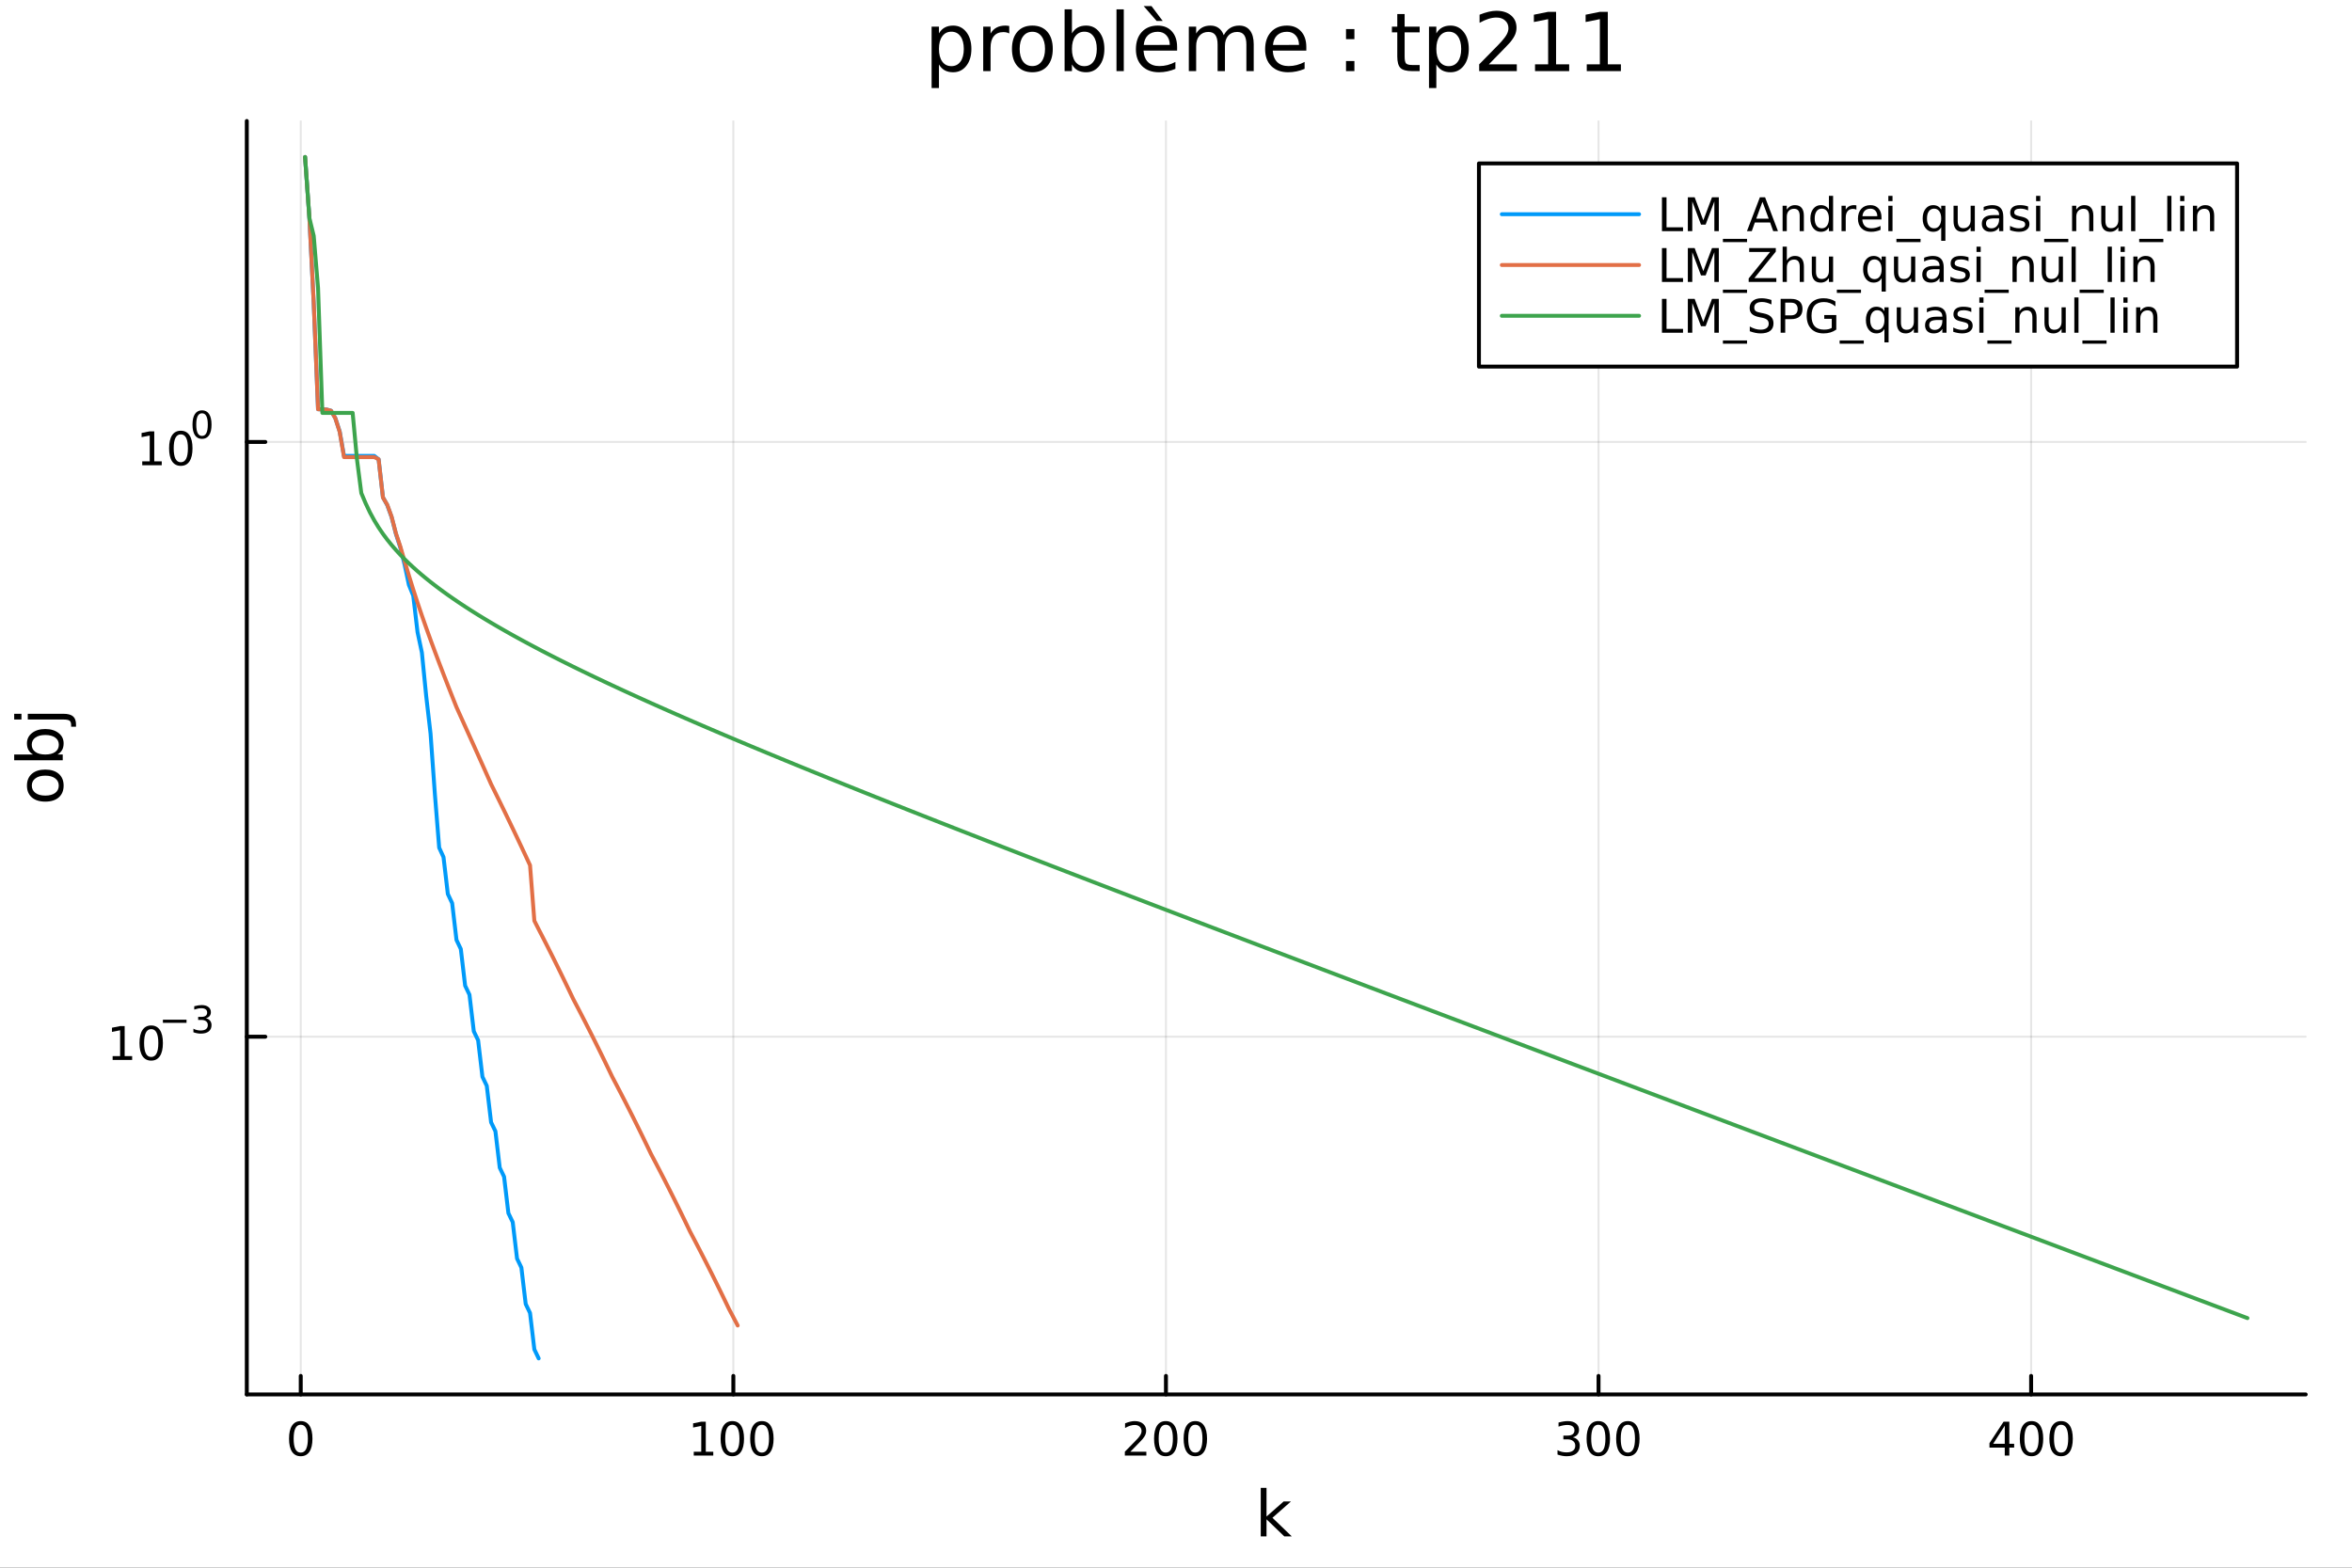 <?xml version="1.0" encoding="utf-8"?>
<svg xmlns="http://www.w3.org/2000/svg" xmlns:xlink="http://www.w3.org/1999/xlink" width="600" height="400" viewBox="0 0 2400 1600">
<rect x="0" y="0" width="2400" height="1600" fill="#333333" stroke="none"/>
<defs>
  <clipPath id="clip900">
    <rect x="0" y="0" width="2400" height="1600"/>
  </clipPath>
</defs>
<path clip-path="url(#clip900)" d="M0 1600 L2400 1600 L2400 0 L0 0  Z" fill="#ffffff" fill-rule="evenodd" fill-opacity="1"/>
<defs>
  <clipPath id="clip901">
    <rect x="480" y="0" width="1681" height="1600"/>
  </clipPath>
</defs>
<path clip-path="url(#clip900)" d="M251.842 1423.18 L2352.76 1423.18 L2352.76 123.472 L251.842 123.472  Z" fill="#ffffff" fill-rule="evenodd" fill-opacity="1"/>
<defs>
  <clipPath id="clip902">
    <rect x="251" y="123" width="2102" height="1301"/>
  </clipPath>
</defs>
<polyline clip-path="url(#clip902)" style="stroke:#000000; stroke-linecap:round; stroke-linejoin:round; stroke-width:2; stroke-opacity:0.1; fill:none" points="306.888,1423.18 306.888,123.472 "/>
<polyline clip-path="url(#clip902)" style="stroke:#000000; stroke-linecap:round; stroke-linejoin:round; stroke-width:2; stroke-opacity:0.1; fill:none" points="748.312,1423.18 748.312,123.472 "/>
<polyline clip-path="url(#clip902)" style="stroke:#000000; stroke-linecap:round; stroke-linejoin:round; stroke-width:2; stroke-opacity:0.1; fill:none" points="1189.74,1423.18 1189.74,123.472 "/>
<polyline clip-path="url(#clip902)" style="stroke:#000000; stroke-linecap:round; stroke-linejoin:round; stroke-width:2; stroke-opacity:0.1; fill:none" points="1631.16,1423.18 1631.16,123.472 "/>
<polyline clip-path="url(#clip902)" style="stroke:#000000; stroke-linecap:round; stroke-linejoin:round; stroke-width:2; stroke-opacity:0.1; fill:none" points="2072.58,1423.18 2072.58,123.472 "/>
<polyline clip-path="url(#clip900)" style="stroke:#000000; stroke-linecap:round; stroke-linejoin:round; stroke-width:4; stroke-opacity:1; fill:none" points="251.842,1423.18 2352.76,1423.18 "/>
<polyline clip-path="url(#clip900)" style="stroke:#000000; stroke-linecap:round; stroke-linejoin:round; stroke-width:4; stroke-opacity:1; fill:none" points="306.888,1423.18 306.888,1404.28 "/>
<polyline clip-path="url(#clip900)" style="stroke:#000000; stroke-linecap:round; stroke-linejoin:round; stroke-width:4; stroke-opacity:1; fill:none" points="748.312,1423.18 748.312,1404.28 "/>
<polyline clip-path="url(#clip900)" style="stroke:#000000; stroke-linecap:round; stroke-linejoin:round; stroke-width:4; stroke-opacity:1; fill:none" points="1189.74,1423.18 1189.74,1404.28 "/>
<polyline clip-path="url(#clip900)" style="stroke:#000000; stroke-linecap:round; stroke-linejoin:round; stroke-width:4; stroke-opacity:1; fill:none" points="1631.16,1423.18 1631.16,1404.28 "/>
<polyline clip-path="url(#clip900)" style="stroke:#000000; stroke-linecap:round; stroke-linejoin:round; stroke-width:4; stroke-opacity:1; fill:none" points="2072.58,1423.18 2072.58,1404.28 "/>
<path clip-path="url(#clip900)" d="M306.888 1454.1 Q303.277 1454.1 301.448 1457.66 Q299.643 1461.2 299.643 1468.33 Q299.643 1475.44 301.448 1479.01 Q303.277 1482.55 306.888 1482.55 Q310.522 1482.55 312.328 1479.01 Q314.156 1475.44 314.156 1468.33 Q314.156 1461.2 312.328 1457.66 Q310.522 1454.1 306.888 1454.1 M306.888 1450.39 Q312.698 1450.39 315.754 1455 Q318.832 1459.58 318.832 1468.33 Q318.832 1477.06 315.754 1481.67 Q312.698 1486.25 306.888 1486.25 Q301.078 1486.25 297.999 1481.67 Q294.944 1477.06 294.944 1468.33 Q294.944 1459.58 297.999 1455 Q301.078 1450.39 306.888 1450.39 Z" fill="#000000" fill-rule="nonzero" fill-opacity="1" /><path clip-path="url(#clip900)" d="M707.919 1481.64 L715.558 1481.64 L715.558 1455.28 L707.247 1456.95 L707.247 1452.69 L715.511 1451.02 L720.187 1451.02 L720.187 1481.64 L727.826 1481.64 L727.826 1485.58 L707.919 1485.58 L707.919 1481.64 Z" fill="#000000" fill-rule="nonzero" fill-opacity="1" /><path clip-path="url(#clip900)" d="M747.27 1454.1 Q743.659 1454.1 741.831 1457.66 Q740.025 1461.2 740.025 1468.33 Q740.025 1475.44 741.831 1479.01 Q743.659 1482.55 747.27 1482.55 Q750.905 1482.55 752.71 1479.01 Q754.539 1475.44 754.539 1468.33 Q754.539 1461.2 752.71 1457.66 Q750.905 1454.1 747.27 1454.1 M747.27 1450.39 Q753.08 1450.39 756.136 1455 Q759.215 1459.58 759.215 1468.33 Q759.215 1477.06 756.136 1481.67 Q753.08 1486.25 747.27 1486.25 Q741.46 1486.25 738.381 1481.67 Q735.326 1477.06 735.326 1468.33 Q735.326 1459.58 738.381 1455 Q741.46 1450.39 747.27 1450.39 Z" fill="#000000" fill-rule="nonzero" fill-opacity="1" /><path clip-path="url(#clip900)" d="M777.432 1454.1 Q773.821 1454.1 771.992 1457.66 Q770.187 1461.2 770.187 1468.33 Q770.187 1475.44 771.992 1479.01 Q773.821 1482.55 777.432 1482.55 Q781.066 1482.55 782.872 1479.01 Q784.701 1475.44 784.701 1468.33 Q784.701 1461.2 782.872 1457.66 Q781.066 1454.1 777.432 1454.1 M777.432 1450.39 Q783.242 1450.39 786.298 1455 Q789.377 1459.58 789.377 1468.33 Q789.377 1477.06 786.298 1481.67 Q783.242 1486.25 777.432 1486.25 Q771.622 1486.25 768.543 1481.67 Q765.488 1477.06 765.488 1468.33 Q765.488 1459.58 768.543 1455 Q771.622 1450.39 777.432 1450.39 Z" fill="#000000" fill-rule="nonzero" fill-opacity="1" /><path clip-path="url(#clip900)" d="M1153.43 1481.64 L1169.75 1481.64 L1169.75 1485.58 L1147.8 1485.58 L1147.8 1481.64 Q1150.47 1478.89 1155.05 1474.26 Q1159.66 1469.61 1160.84 1468.27 Q1163.08 1465.74 1163.96 1464.01 Q1164.86 1462.25 1164.86 1460.56 Q1164.86 1457.8 1162.92 1456.07 Q1161 1454.33 1157.9 1454.33 Q1155.7 1454.33 1153.24 1455.09 Q1150.81 1455.86 1148.03 1457.41 L1148.03 1452.69 Q1150.86 1451.55 1153.31 1450.97 Q1155.77 1450.39 1157.8 1450.39 Q1163.17 1450.39 1166.37 1453.08 Q1169.56 1455.77 1169.56 1460.26 Q1169.56 1462.39 1168.75 1464.31 Q1167.97 1466.2 1165.86 1468.8 Q1165.28 1469.47 1162.18 1472.69 Q1159.08 1475.88 1153.43 1481.64 Z" fill="#000000" fill-rule="nonzero" fill-opacity="1" /><path clip-path="url(#clip900)" d="M1189.56 1454.1 Q1185.95 1454.1 1184.12 1457.66 Q1182.32 1461.2 1182.32 1468.33 Q1182.32 1475.44 1184.12 1479.01 Q1185.95 1482.55 1189.56 1482.55 Q1193.2 1482.55 1195 1479.01 Q1196.83 1475.44 1196.83 1468.33 Q1196.83 1461.2 1195 1457.66 Q1193.2 1454.1 1189.56 1454.1 M1189.56 1450.39 Q1195.37 1450.39 1198.43 1455 Q1201.51 1459.58 1201.51 1468.33 Q1201.51 1477.06 1198.43 1481.67 Q1195.37 1486.25 1189.56 1486.25 Q1183.75 1486.25 1180.67 1481.67 Q1177.62 1477.06 1177.62 1468.33 Q1177.62 1459.58 1180.67 1455 Q1183.75 1450.39 1189.56 1450.39 Z" fill="#000000" fill-rule="nonzero" fill-opacity="1" /><path clip-path="url(#clip900)" d="M1219.72 1454.1 Q1216.11 1454.1 1214.28 1457.66 Q1212.48 1461.2 1212.48 1468.33 Q1212.48 1475.44 1214.28 1479.01 Q1216.11 1482.55 1219.72 1482.55 Q1223.36 1482.55 1225.16 1479.01 Q1226.99 1475.44 1226.99 1468.33 Q1226.99 1461.2 1225.16 1457.66 Q1223.36 1454.1 1219.72 1454.1 M1219.72 1450.39 Q1225.53 1450.39 1228.59 1455 Q1231.67 1459.58 1231.67 1468.33 Q1231.67 1477.06 1228.59 1481.67 Q1225.53 1486.25 1219.72 1486.25 Q1213.91 1486.25 1210.84 1481.67 Q1207.78 1477.06 1207.78 1468.33 Q1207.78 1459.58 1210.84 1455 Q1213.91 1450.39 1219.72 1450.39 Z" fill="#000000" fill-rule="nonzero" fill-opacity="1" /><path clip-path="url(#clip900)" d="M1604.92 1466.95 Q1608.28 1467.66 1610.15 1469.93 Q1612.05 1472.2 1612.05 1475.53 Q1612.05 1480.65 1608.53 1483.45 Q1605.01 1486.25 1598.53 1486.25 Q1596.36 1486.25 1594.04 1485.81 Q1591.75 1485.39 1589.3 1484.54 L1589.3 1480.02 Q1591.24 1481.16 1593.56 1481.74 Q1595.87 1482.32 1598.39 1482.32 Q1602.79 1482.32 1605.08 1480.58 Q1607.4 1478.84 1607.4 1475.53 Q1607.4 1472.48 1605.25 1470.77 Q1603.12 1469.03 1599.3 1469.03 L1595.27 1469.03 L1595.27 1465.19 L1599.48 1465.19 Q1602.93 1465.19 1604.76 1463.82 Q1606.59 1462.43 1606.59 1459.84 Q1606.59 1457.18 1604.69 1455.77 Q1602.82 1454.33 1599.3 1454.33 Q1597.38 1454.33 1595.18 1454.75 Q1592.98 1455.16 1590.34 1456.04 L1590.34 1451.88 Q1593 1451.14 1595.32 1450.77 Q1597.65 1450.39 1599.71 1450.39 Q1605.04 1450.39 1608.14 1452.83 Q1611.24 1455.23 1611.24 1459.35 Q1611.24 1462.22 1609.6 1464.21 Q1607.95 1466.18 1604.92 1466.95 Z" fill="#000000" fill-rule="nonzero" fill-opacity="1" /><path clip-path="url(#clip900)" d="M1630.92 1454.1 Q1627.31 1454.1 1625.48 1457.66 Q1623.67 1461.2 1623.67 1468.33 Q1623.67 1475.44 1625.48 1479.01 Q1627.31 1482.55 1630.92 1482.55 Q1634.55 1482.55 1636.36 1479.01 Q1638.19 1475.44 1638.19 1468.33 Q1638.19 1461.2 1636.36 1457.66 Q1634.55 1454.1 1630.92 1454.1 M1630.92 1450.39 Q1636.73 1450.39 1639.78 1455 Q1642.86 1459.58 1642.86 1468.33 Q1642.86 1477.06 1639.78 1481.67 Q1636.73 1486.25 1630.92 1486.25 Q1625.11 1486.25 1622.03 1481.67 Q1618.97 1477.06 1618.97 1468.33 Q1618.97 1459.58 1622.03 1455 Q1625.11 1450.39 1630.92 1450.39 Z" fill="#000000" fill-rule="nonzero" fill-opacity="1" /><path clip-path="url(#clip900)" d="M1661.08 1454.1 Q1657.47 1454.1 1655.64 1457.66 Q1653.83 1461.2 1653.83 1468.33 Q1653.83 1475.44 1655.64 1479.01 Q1657.47 1482.55 1661.08 1482.55 Q1664.71 1482.55 1666.52 1479.01 Q1668.35 1475.44 1668.35 1468.33 Q1668.35 1461.2 1666.52 1457.66 Q1664.71 1454.1 1661.08 1454.1 M1661.08 1450.39 Q1666.89 1450.39 1669.94 1455 Q1673.02 1459.58 1673.02 1468.33 Q1673.02 1477.06 1669.94 1481.67 Q1666.89 1486.25 1661.08 1486.25 Q1655.27 1486.25 1652.19 1481.67 Q1649.13 1477.06 1649.13 1468.33 Q1649.13 1459.58 1652.19 1455 Q1655.27 1450.39 1661.08 1450.39 Z" fill="#000000" fill-rule="nonzero" fill-opacity="1" /><path clip-path="url(#clip900)" d="M2045.67 1455.09 L2033.87 1473.54 L2045.67 1473.54 L2045.67 1455.09 M2044.45 1451.02 L2050.33 1451.02 L2050.33 1473.54 L2055.26 1473.54 L2055.26 1477.43 L2050.33 1477.43 L2050.33 1485.58 L2045.67 1485.58 L2045.67 1477.43 L2030.07 1477.43 L2030.07 1472.92 L2044.45 1451.02 Z" fill="#000000" fill-rule="nonzero" fill-opacity="1" /><path clip-path="url(#clip900)" d="M2072.99 1454.1 Q2069.38 1454.1 2067.55 1457.66 Q2065.74 1461.2 2065.74 1468.33 Q2065.74 1475.44 2067.55 1479.01 Q2069.38 1482.55 2072.99 1482.55 Q2076.62 1482.55 2078.43 1479.01 Q2080.26 1475.44 2080.26 1468.33 Q2080.26 1461.2 2078.43 1457.66 Q2076.62 1454.1 2072.99 1454.1 M2072.99 1450.39 Q2078.8 1450.39 2081.85 1455 Q2084.93 1459.58 2084.93 1468.33 Q2084.93 1477.06 2081.85 1481.67 Q2078.8 1486.25 2072.99 1486.25 Q2067.18 1486.25 2064.1 1481.67 Q2061.04 1477.06 2061.04 1468.33 Q2061.04 1459.58 2064.1 1455 Q2067.18 1450.39 2072.99 1450.39 Z" fill="#000000" fill-rule="nonzero" fill-opacity="1" /><path clip-path="url(#clip900)" d="M2103.15 1454.1 Q2099.54 1454.1 2097.71 1457.66 Q2095.91 1461.2 2095.91 1468.33 Q2095.91 1475.44 2097.71 1479.01 Q2099.54 1482.55 2103.15 1482.55 Q2106.79 1482.55 2108.59 1479.01 Q2110.42 1475.44 2110.42 1468.33 Q2110.42 1461.2 2108.59 1457.66 Q2106.79 1454.1 2103.15 1454.1 M2103.15 1450.39 Q2108.96 1450.39 2112.02 1455 Q2115.1 1459.58 2115.1 1468.33 Q2115.1 1477.06 2112.02 1481.67 Q2108.96 1486.25 2103.15 1486.25 Q2097.34 1486.25 2094.26 1481.67 Q2091.21 1477.06 2091.21 1468.33 Q2091.21 1459.58 2094.26 1455 Q2097.34 1450.39 2103.15 1450.39 Z" fill="#000000" fill-rule="nonzero" fill-opacity="1" /><path clip-path="url(#clip900)" d="M1286.48 1518.52 L1292.37 1518.52 L1292.37 1547.77 L1309.84 1532.4 L1317.32 1532.4 L1298.42 1549.07 L1318.12 1568.04 L1310.48 1568.04 L1292.37 1550.63 L1292.37 1568.04 L1286.48 1568.04 L1286.48 1518.52 Z" fill="#000000" fill-rule="nonzero" fill-opacity="1" /><polyline clip-path="url(#clip902)" style="stroke:#000000; stroke-linecap:round; stroke-linejoin:round; stroke-width:2; stroke-opacity:0.1; fill:none" points="251.842,1058.07 2352.76,1058.07 "/>
<polyline clip-path="url(#clip902)" style="stroke:#000000; stroke-linecap:round; stroke-linejoin:round; stroke-width:2; stroke-opacity:0.1; fill:none" points="251.842,451.063 2352.76,451.063 "/>
<polyline clip-path="url(#clip900)" style="stroke:#000000; stroke-linecap:round; stroke-linejoin:round; stroke-width:4; stroke-opacity:1; fill:none" points="251.842,1423.18 251.842,123.472 "/>
<polyline clip-path="url(#clip900)" style="stroke:#000000; stroke-linecap:round; stroke-linejoin:round; stroke-width:4; stroke-opacity:1; fill:none" points="251.842,1058.07 270.74,1058.07 "/>
<polyline clip-path="url(#clip900)" style="stroke:#000000; stroke-linecap:round; stroke-linejoin:round; stroke-width:4; stroke-opacity:1; fill:none" points="251.842,451.063 270.74,451.063 "/>
<path clip-path="url(#clip900)" d="M114.931 1077.86 L122.57 1077.86 L122.57 1051.5 L114.26 1053.16 L114.26 1048.9 L122.524 1047.24 L127.2 1047.24 L127.2 1077.86 L134.839 1077.86 L134.839 1081.8 L114.931 1081.8 L114.931 1077.86 Z" fill="#000000" fill-rule="nonzero" fill-opacity="1" /><path clip-path="url(#clip900)" d="M154.283 1050.32 Q150.672 1050.32 148.843 1053.88 Q147.038 1057.42 147.038 1064.55 Q147.038 1071.66 148.843 1075.22 Q150.672 1078.76 154.283 1078.76 Q157.917 1078.76 159.723 1075.22 Q161.552 1071.66 161.552 1064.55 Q161.552 1057.42 159.723 1053.88 Q157.917 1050.32 154.283 1050.32 M154.283 1046.61 Q160.093 1046.61 163.149 1051.22 Q166.227 1055.8 166.227 1064.55 Q166.227 1073.28 163.149 1077.88 Q160.093 1082.47 154.283 1082.47 Q148.473 1082.47 145.394 1077.88 Q142.339 1073.28 142.339 1064.55 Q142.339 1055.8 145.394 1051.22 Q148.473 1046.61 154.283 1046.61 Z" fill="#000000" fill-rule="nonzero" fill-opacity="1" /><path clip-path="url(#clip900)" d="M166.227 1040.71 L190.339 1040.71 L190.339 1043.91 L166.227 1043.91 L166.227 1040.71 Z" fill="#000000" fill-rule="nonzero" fill-opacity="1" /><path clip-path="url(#clip900)" d="M210.05 1039.25 Q212.777 1039.83 214.3 1041.67 Q215.842 1043.52 215.842 1046.22 Q215.842 1050.38 212.984 1052.66 Q210.125 1054.93 204.859 1054.93 Q203.091 1054.93 201.21 1054.57 Q199.348 1054.24 197.354 1053.54 L197.354 1049.87 Q198.934 1050.79 200.815 1051.26 Q202.696 1051.73 204.746 1051.73 Q208.319 1051.73 210.181 1050.32 Q212.062 1048.91 212.062 1046.22 Q212.062 1043.74 210.313 1042.35 Q208.583 1040.94 205.479 1040.94 L202.207 1040.94 L202.207 1037.82 L205.63 1037.82 Q208.432 1037.82 209.918 1036.71 Q211.404 1035.58 211.404 1033.47 Q211.404 1031.31 209.861 1030.16 Q208.338 1029 205.479 1029 Q203.918 1029 202.132 1029.33 Q200.345 1029.67 198.201 1030.39 L198.201 1027 Q200.364 1026.4 202.244 1026.1 Q204.144 1025.8 205.818 1025.8 Q210.144 1025.8 212.664 1027.77 Q215.184 1029.73 215.184 1033.08 Q215.184 1035.41 213.849 1037.03 Q212.513 1038.63 210.05 1039.25 Z" fill="#000000" fill-rule="nonzero" fill-opacity="1" /><path clip-path="url(#clip900)" d="M145.137 470.856 L152.776 470.856 L152.776 444.49 L144.465 446.157 L144.465 441.897 L152.729 440.231 L157.405 440.231 L157.405 470.856 L165.044 470.856 L165.044 474.791 L145.137 474.791 L145.137 470.856 Z" fill="#000000" fill-rule="nonzero" fill-opacity="1" /><path clip-path="url(#clip900)" d="M184.488 443.309 Q180.877 443.309 179.049 446.874 Q177.243 450.416 177.243 457.545 Q177.243 464.652 179.049 468.217 Q180.877 471.758 184.488 471.758 Q188.123 471.758 189.928 468.217 Q191.757 464.652 191.757 457.545 Q191.757 450.416 189.928 446.874 Q188.123 443.309 184.488 443.309 M184.488 439.606 Q190.299 439.606 193.354 444.212 Q196.433 448.795 196.433 457.545 Q196.433 466.272 193.354 470.879 Q190.299 475.462 184.488 475.462 Q178.678 475.462 175.6 470.879 Q172.544 466.272 172.544 457.545 Q172.544 448.795 175.6 444.212 Q178.678 439.606 184.488 439.606 Z" fill="#000000" fill-rule="nonzero" fill-opacity="1" /><path clip-path="url(#clip900)" d="M206.138 421.802 Q203.204 421.802 201.718 424.698 Q200.251 427.576 200.251 433.369 Q200.251 439.143 201.718 442.039 Q203.204 444.916 206.138 444.916 Q209.09 444.916 210.557 442.039 Q212.043 439.143 212.043 433.369 Q212.043 427.576 210.557 424.698 Q209.09 421.802 206.138 421.802 M206.138 418.793 Q210.858 418.793 213.341 422.535 Q215.842 426.259 215.842 433.369 Q215.842 440.459 213.341 444.202 Q210.858 447.926 206.138 447.926 Q201.417 447.926 198.915 444.202 Q196.433 440.459 196.433 433.369 Q196.433 426.259 198.915 422.535 Q201.417 418.793 206.138 418.793 Z" fill="#000000" fill-rule="nonzero" fill-opacity="1" /><path clip-path="url(#clip900)" d="M32.462 801.797 Q32.462 806.507 36.154 809.244 Q39.815 811.982 46.212 811.982 Q52.609 811.982 56.302 809.276 Q59.962 806.539 59.962 801.797 Q59.962 797.118 56.27 794.381 Q52.578 791.643 46.212 791.643 Q39.878 791.643 36.186 794.381 Q32.462 797.118 32.462 801.797 M27.497 801.797 Q27.497 794.158 32.462 789.797 Q37.427 785.437 46.212 785.437 Q54.965 785.437 59.962 789.797 Q64.927 794.158 64.927 801.797 Q64.927 809.467 59.962 813.828 Q54.965 818.156 46.212 818.156 Q37.427 818.156 32.462 813.828 Q27.497 809.467 27.497 801.797 Z" fill="#000000" fill-rule="nonzero" fill-opacity="1" /><path clip-path="url(#clip900)" d="M46.212 750.139 Q39.751 750.139 36.09 752.812 Q32.398 755.454 32.398 760.101 Q32.398 764.748 36.09 767.422 Q39.751 770.064 46.212 770.064 Q52.673 770.064 56.365 767.422 Q60.026 764.748 60.026 760.101 Q60.026 755.454 56.365 752.812 Q52.673 750.139 46.212 750.139 M33.767 770.064 Q30.584 768.218 29.056 765.417 Q27.497 762.584 27.497 758.669 Q27.497 752.176 32.653 748.134 Q37.809 744.06 46.212 744.06 Q54.615 744.06 59.771 748.134 Q64.927 752.176 64.927 758.669 Q64.927 762.584 63.399 765.417 Q61.84 768.218 58.657 770.064 L64.004 770.064 L64.004 775.952 L14.479 775.952 L14.479 770.064 L33.767 770.064 Z" fill="#000000" fill-rule="nonzero" fill-opacity="1" /><path clip-path="url(#clip900)" d="M28.356 734.352 L28.356 728.495 L64.641 728.495 Q71.452 728.495 74.508 731.105 Q77.563 733.684 77.563 739.445 L77.563 741.673 L72.598 741.673 L72.598 740.113 Q72.598 736.771 71.038 735.561 Q69.51 734.352 64.641 734.352 L28.356 734.352 M14.479 734.352 L14.479 728.495 L21.895 728.495 L21.895 734.352 L14.479 734.352 Z" fill="#000000" fill-rule="nonzero" fill-opacity="1" /><path clip-path="url(#clip900)" d="M958.114 65.77 L958.114 89.833 L950.62 89.833 L950.62 27.206 L958.114 27.206 L958.114 34.092 Q960.464 30.041 964.028 28.097 Q967.634 26.112 972.616 26.112 Q980.88 26.112 986.025 32.675 Q991.21 39.237 991.21 49.931 Q991.21 60.626 986.025 67.188 Q980.88 73.751 972.616 73.751 Q967.634 73.751 964.028 71.806 Q960.464 69.821 958.114 65.77 M983.473 49.931 Q983.473 41.708 980.07 37.05 Q976.708 32.35 970.793 32.35 Q964.879 32.35 961.476 37.05 Q958.114 41.708 958.114 49.931 Q958.114 58.155 961.476 62.854 Q964.879 67.512 970.793 67.512 Q976.708 67.512 980.07 62.854 Q983.473 58.155 983.473 49.931 Z" fill="#000000" fill-rule="nonzero" fill-opacity="1" /><path clip-path="url(#clip900)" d="M1029.86 34.173 Q1028.6 33.444 1027.1 33.12 Q1025.64 32.756 1023.86 32.756 Q1017.54 32.756 1014.14 36.888 Q1010.78 40.979 1010.78 48.676 L1010.78 72.576 L1003.28 72.576 L1003.28 27.206 L1010.78 27.206 L1010.78 34.254 Q1013.13 30.122 1016.89 28.138 Q1020.66 26.112 1026.05 26.112 Q1026.82 26.112 1027.75 26.234 Q1028.68 26.315 1029.82 26.517 L1029.86 34.173 Z" fill="#000000" fill-rule="nonzero" fill-opacity="1" /><path clip-path="url(#clip900)" d="M1053.43 32.431 Q1047.44 32.431 1043.95 37.131 Q1040.47 41.789 1040.47 49.931 Q1040.47 58.074 1043.91 62.773 Q1047.4 67.431 1053.43 67.431 Q1059.39 67.431 1062.87 62.732 Q1066.35 58.033 1066.35 49.931 Q1066.35 41.87 1062.87 37.171 Q1059.39 32.431 1053.43 32.431 M1053.43 26.112 Q1063.15 26.112 1068.7 32.431 Q1074.25 38.751 1074.25 49.931 Q1074.25 61.071 1068.7 67.431 Q1063.15 73.751 1053.43 73.751 Q1043.67 73.751 1038.12 67.431 Q1032.61 61.071 1032.61 49.931 Q1032.61 38.751 1038.12 32.431 Q1043.67 26.112 1053.43 26.112 Z" fill="#000000" fill-rule="nonzero" fill-opacity="1" /><path clip-path="url(#clip900)" d="M1119.18 49.931 Q1119.18 41.708 1115.78 37.05 Q1112.41 32.35 1106.5 32.35 Q1100.58 32.35 1097.18 37.05 Q1093.82 41.708 1093.82 49.931 Q1093.82 58.155 1097.18 62.854 Q1100.58 67.512 1106.5 67.512 Q1112.41 67.512 1115.78 62.854 Q1119.18 58.155 1119.18 49.931 M1093.82 34.092 Q1096.17 30.041 1099.73 28.097 Q1103.34 26.112 1108.32 26.112 Q1116.59 26.112 1121.73 32.675 Q1126.92 39.237 1126.92 49.931 Q1126.92 60.626 1121.73 67.188 Q1116.59 73.751 1108.32 73.751 Q1103.34 73.751 1099.73 71.806 Q1096.17 69.821 1093.82 65.77 L1093.82 72.576 L1086.33 72.576 L1086.33 9.544 L1093.82 9.544 L1093.82 34.092 Z" fill="#000000" fill-rule="nonzero" fill-opacity="1" /><path clip-path="url(#clip900)" d="M1139.27 9.544 L1146.72 9.544 L1146.72 72.576 L1139.27 72.576 L1139.27 9.544 Z" fill="#000000" fill-rule="nonzero" fill-opacity="1" /><path clip-path="url(#clip900)" d="M1201.13 48.028 L1201.13 51.673 L1166.86 51.673 Q1167.34 59.37 1171.48 63.421 Q1175.65 67.431 1183.06 67.431 Q1187.35 67.431 1191.37 66.378 Q1195.42 65.325 1199.39 63.218 L1199.39 70.267 Q1195.38 71.968 1191.16 72.86 Q1186.95 73.751 1182.62 73.751 Q1171.76 73.751 1165.4 67.431 Q1159.08 61.112 1159.08 50.337 Q1159.08 39.197 1165.07 32.675 Q1171.11 26.112 1181.32 26.112 Q1190.47 26.112 1195.78 32.026 Q1201.13 37.9 1201.13 48.028 M1193.67 45.84 Q1193.59 39.723 1190.23 36.077 Q1186.91 32.431 1181.4 32.431 Q1175.16 32.431 1171.39 35.956 Q1167.67 39.48 1167.1 45.88 L1193.67 45.84 M1175 6.222 L1186.42 21.373 L1180.23 21.373 L1167.02 6.222 L1175 6.222 Z" fill="#000000" fill-rule="nonzero" fill-opacity="1" /><path clip-path="url(#clip900)" d="M1248.69 35.915 Q1251.48 30.892 1255.37 28.502 Q1259.26 26.112 1264.52 26.112 Q1271.61 26.112 1275.46 31.095 Q1279.31 36.037 1279.31 45.192 L1279.31 72.576 L1271.82 72.576 L1271.82 45.435 Q1271.82 38.913 1269.51 35.753 Q1267.2 32.594 1262.46 32.594 Q1256.67 32.594 1253.3 36.442 Q1249.94 40.29 1249.94 46.934 L1249.94 72.576 L1242.45 72.576 L1242.45 45.435 Q1242.45 38.873 1240.14 35.753 Q1237.83 32.594 1233.01 32.594 Q1227.3 32.594 1223.93 36.482 Q1220.57 40.331 1220.57 46.934 L1220.57 72.576 L1213.08 72.576 L1213.08 27.206 L1220.57 27.206 L1220.57 34.254 Q1223.12 30.082 1226.69 28.097 Q1230.25 26.112 1235.16 26.112 Q1240.1 26.112 1243.54 28.624 Q1247.02 31.135 1248.69 35.915 Z" fill="#000000" fill-rule="nonzero" fill-opacity="1" /><path clip-path="url(#clip900)" d="M1332.98 48.028 L1332.98 51.673 L1298.71 51.673 Q1299.2 59.37 1303.33 63.421 Q1307.5 67.431 1314.92 67.431 Q1319.21 67.431 1323.22 66.378 Q1327.27 65.325 1331.24 63.218 L1331.24 70.267 Q1327.23 71.968 1323.02 72.86 Q1318.81 73.751 1314.47 73.751 Q1303.62 73.751 1297.26 67.431 Q1290.94 61.112 1290.94 50.337 Q1290.94 39.197 1296.93 32.675 Q1302.97 26.112 1313.18 26.112 Q1322.33 26.112 1327.64 32.026 Q1332.98 37.9 1332.98 48.028 M1325.53 45.84 Q1325.45 39.723 1322.09 36.077 Q1318.77 32.431 1313.26 32.431 Q1307.02 32.431 1303.25 35.956 Q1299.52 39.48 1298.96 45.88 L1325.53 45.84 Z" fill="#000000" fill-rule="nonzero" fill-opacity="1" /><path clip-path="url(#clip900)" d="M1373.49 62.287 L1382.04 62.287 L1382.04 72.576 L1373.49 72.576 L1373.49 62.287 M1373.49 29.677 L1382.04 29.677 L1382.04 39.966 L1373.49 39.966 L1373.49 29.677 Z" fill="#000000" fill-rule="nonzero" fill-opacity="1" /><path clip-path="url(#clip900)" d="M1433.29 14.324 L1433.29 27.206 L1448.64 27.206 L1448.64 32.999 L1433.29 32.999 L1433.29 57.628 Q1433.29 63.178 1434.78 64.758 Q1436.32 66.338 1440.98 66.338 L1448.64 66.338 L1448.64 72.576 L1440.98 72.576 Q1432.35 72.576 1429.07 69.376 Q1425.79 66.135 1425.79 57.628 L1425.79 32.999 L1420.32 32.999 L1420.32 27.206 L1425.79 27.206 L1425.79 14.324 L1433.29 14.324 Z" fill="#000000" fill-rule="nonzero" fill-opacity="1" /><path clip-path="url(#clip900)" d="M1465.65 65.77 L1465.65 89.833 L1458.16 89.833 L1458.16 27.206 L1465.65 27.206 L1465.65 34.092 Q1468 30.041 1471.57 28.097 Q1475.17 26.112 1480.15 26.112 Q1488.42 26.112 1493.56 32.675 Q1498.75 39.237 1498.75 49.931 Q1498.75 60.626 1493.56 67.188 Q1488.42 73.751 1480.15 73.751 Q1475.17 73.751 1471.57 71.806 Q1468 69.821 1465.65 65.77 M1491.01 49.931 Q1491.01 41.708 1487.61 37.05 Q1484.25 32.35 1478.33 32.35 Q1472.42 32.35 1469.01 37.05 Q1465.65 41.708 1465.65 49.931 Q1465.65 58.155 1469.01 62.854 Q1472.42 67.512 1478.33 67.512 Q1484.25 67.512 1487.61 62.854 Q1491.01 58.155 1491.01 49.931 Z" fill="#000000" fill-rule="nonzero" fill-opacity="1" /><path clip-path="url(#clip900)" d="M1519.2 65.689 L1547.76 65.689 L1547.76 72.576 L1509.36 72.576 L1509.36 65.689 Q1514.02 60.869 1522.04 52.767 Q1530.1 44.625 1532.17 42.275 Q1536.1 37.86 1537.64 34.822 Q1539.22 31.743 1539.22 28.786 Q1539.22 23.965 1535.81 20.927 Q1532.45 17.889 1527.02 17.889 Q1523.17 17.889 1518.88 19.226 Q1514.63 20.562 1509.77 23.276 L1509.77 15.013 Q1514.71 13.028 1519 12.015 Q1523.3 11.002 1526.86 11.002 Q1536.26 11.002 1541.85 15.701 Q1547.44 20.4 1547.44 28.259 Q1547.44 31.986 1546.02 35.348 Q1544.64 38.67 1540.96 43.207 Q1539.95 44.382 1534.52 50.013 Q1529.09 55.603 1519.2 65.689 Z" fill="#000000" fill-rule="nonzero" fill-opacity="1" /><path clip-path="url(#clip900)" d="M1566.36 65.689 L1579.73 65.689 L1579.73 19.55 L1565.18 22.466 L1565.18 15.013 L1579.64 12.096 L1587.83 12.096 L1587.83 65.689 L1601.2 65.689 L1601.2 72.576 L1566.36 72.576 L1566.36 65.689 Z" fill="#000000" fill-rule="nonzero" fill-opacity="1" /><path clip-path="url(#clip900)" d="M1619.14 65.689 L1632.51 65.689 L1632.51 19.55 L1617.97 22.466 L1617.97 15.013 L1632.43 12.096 L1640.61 12.096 L1640.61 65.689 L1653.98 65.689 L1653.98 72.576 L1619.14 72.576 L1619.14 65.689 Z" fill="#000000" fill-rule="nonzero" fill-opacity="1" /><polyline clip-path="url(#clip902)" style="stroke:#009af9; stroke-linecap:round; stroke-linejoin:round; stroke-width:4; stroke-opacity:1; fill:none" points="311.302,160.256 315.716,222.538 320.131,310.028 324.545,417.649 328.959,417.823 333.373,417.974 337.788,419.186 342.202,426.83 346.616,440.336 351.03,465.314 355.445,465.314 359.859,465.314 364.273,465.314 368.687,465.314 373.102,465.314 377.516,465.314 381.93,465.314 386.344,468.784 390.759,507.486 395.173,515.605 399.587,527.759 404.001,544.981 408.415,558.611 412.83,576.23 417.244,596.997 421.658,607.892 426.072,645.233 430.487,666.014 434.901,710.486 439.315,748.591 443.729,810.131 448.144,865.174 452.558,874.799 456.972,912.417 461.386,921.776 465.801,959.331 470.215,968.589 474.629,1006 479.043,1015.21 483.458,1052.53 487.872,1061.72 492.286,1098.99 496.7,1108.17 501.115,1145.4 505.529,1154.57 509.943,1191.78 514.357,1200.96 518.771,1238.16 523.186,1247.33 527.6,1284.52 532.014,1293.69 536.428,1330.87 540.843,1340.04 545.257,1377.23 549.671,1386.4 "/>
<polyline clip-path="url(#clip902)" style="stroke:#e26f46; stroke-linecap:round; stroke-linejoin:round; stroke-width:4; stroke-opacity:1; fill:none" points="311.302,160.256 315.716,222.538 320.131,309.25 324.545,417.681 328.959,417.856 333.373,418.004 337.788,419.215 342.202,426.981 346.616,440.776 351.03,466.518 355.445,466.518 359.859,466.518 364.273,466.518 368.687,466.518 373.102,466.518 377.516,466.518 381.93,466.518 386.344,468.766 390.759,507.775 395.173,515.189 399.587,527.327 404.001,544.281 408.415,557.533 412.83,572.601 417.244,587.385 421.658,601.589 426.072,615.178 430.487,628.216 434.901,640.789 439.315,653.01 443.729,664.94 448.144,676.627 452.558,688.115 456.972,699.445 461.386,710.647 465.801,721.752 470.215,731.538 474.629,741.3 479.043,751.07 483.458,760.855 487.872,770.665 492.286,780.505 496.7,790.384 501.115,800.307 505.529,809.223 509.943,818.199 514.357,827.243 518.771,836.358 523.186,845.546 527.6,854.811 532.014,864.156 536.428,873.584 540.843,883.096 545.257,939.762 549.671,948.45 554.085,957.024 558.5,965.692 562.914,974.454 567.328,983.313 571.742,992.27 576.157,1001.33 580.571,1010.48 584.985,1019.74 589.399,1028.15 593.814,1036.66 598.228,1045.26 602.642,1053.96 607.056,1062.77 611.471,1071.67 615.885,1080.67 620.299,1089.78 624.713,1098.99 629.127,1107.38 633.542,1115.86 637.956,1124.44 642.37,1133.12 646.784,1141.9 651.199,1150.78 655.613,1159.77 660.027,1168.86 664.441,1178.05 668.856,1186.43 673.27,1194.9 677.684,1203.47 682.098,1212.14 686.513,1220.92 690.927,1229.79 695.341,1238.77 699.755,1247.85 704.17,1257.04 708.584,1265.41 712.998,1273.88 717.412,1282.45 721.827,1291.12 726.241,1299.88 730.655,1308.76 735.069,1317.73 739.483,1326.81 743.898,1336 748.312,1344.37 752.726,1352.83 "/>
<polyline clip-path="url(#clip902)" style="stroke:#3da44d; stroke-linecap:round; stroke-linejoin:round; stroke-width:4; stroke-opacity:1; fill:none" points="311.302,160.256 315.716,222.538 320.131,240.716 324.545,293.988 328.959,421.415 333.373,421.415 337.788,421.415 342.202,421.415 346.616,421.415 351.03,421.415 355.445,421.415 359.859,421.415 364.273,468.909 368.687,503.273 373.102,513.692 377.516,523.018 381.93,531.163 386.344,538.377 390.759,544.868 395.173,550.79 399.587,556.255 404.001,561.348 408.415,566.131 412.83,570.653 417.244,574.952 421.658,579.058 426.072,582.995 430.487,586.784 434.901,590.44 439.315,593.978 443.729,597.41 448.144,600.746 452.558,603.994 456.972,607.163 461.386,610.257 465.801,613.285 470.215,616.25 474.629,619.157 479.043,622.01 483.458,624.814 487.872,627.57 492.286,630.283 496.7,632.954 501.115,635.587 505.529,638.184 509.943,640.746 514.357,643.276 518.771,645.776 523.186,648.246 527.6,650.688 532.014,653.105 536.428,655.496 540.843,657.864 545.257,660.209 549.671,662.532 554.085,664.835 558.5,667.118 562.914,669.383 567.328,671.629 571.742,673.858 576.157,676.07 580.571,678.266 584.985,680.447 589.399,682.613 593.814,684.765 598.228,686.903 602.642,689.028 607.056,691.141 611.471,693.241 615.885,695.33 620.299,697.407 624.713,699.473 629.127,701.529 633.542,703.574 637.956,705.61 642.37,707.636 646.784,709.653 651.199,711.66 655.613,713.659 660.027,715.65 664.441,717.633 668.856,719.607 673.27,721.574 677.684,723.534 682.098,725.486 686.513,727.432 690.927,729.37 695.341,731.302 699.755,733.228 704.17,735.147 708.584,737.061 712.998,738.968 717.412,740.87 721.827,742.766 726.241,744.657 730.655,746.543 735.069,748.423 739.483,750.299 743.898,752.17 748.312,754.036 752.726,755.897 757.14,757.754 761.555,759.607 765.969,761.455 770.383,763.299 774.797,765.14 779.212,766.976 783.626,768.808 788.04,770.637 792.454,772.462 796.869,774.284 801.283,776.102 805.697,777.917 810.111,779.728 814.526,781.536 818.94,783.341 823.354,785.143 827.768,786.942 832.183,788.739 836.597,790.532 841.011,792.322 845.425,794.11 849.84,795.895 854.254,797.678 858.668,799.458 863.082,801.235 867.496,803.011 871.911,804.783 876.325,806.554 880.739,808.322 885.153,810.088 889.568,811.852 893.982,813.614 898.396,815.373 902.81,817.131 907.225,818.887 911.639,820.641 916.053,822.392 920.467,824.143 924.882,825.891 929.296,827.637 933.71,829.382 938.124,831.125 942.539,832.867 946.953,834.606 951.367,836.345 955.781,838.081 960.196,839.817 964.61,841.55 969.024,843.283 973.438,845.014 977.852,846.743 982.267,848.471 986.681,850.198 991.095,851.923 995.509,853.648 999.924,855.371 1004.34,857.092 1008.75,858.813 1013.17,860.532 1017.58,862.25 1021.99,863.968 1026.41,865.684 1030.82,867.399 1035.24,869.112 1039.65,870.825 1044.07,872.537 1048.48,874.248 1052.89,875.958 1057.31,877.667 1061.72,879.375 1066.14,881.082 1070.55,882.788 1074.97,884.493 1079.38,886.198 1083.79,887.902 1088.21,889.604 1092.62,891.306 1097.04,893.008 1101.45,894.708 1105.87,896.408 1110.28,898.107 1114.69,899.805 1119.11,901.502 1123.52,903.199 1127.94,904.895 1132.35,906.591 1136.77,908.285 1141.18,909.98 1145.59,911.673 1150.01,913.366 1154.42,915.058 1158.84,916.75 1163.25,918.441 1167.66,920.132 1172.08,921.822 1176.49,923.511 1180.91,925.2 1185.32,926.888 1189.74,928.576 1194.15,930.263 1198.56,931.95 1202.98,933.636 1207.39,935.322 1211.81,937.008 1216.22,938.693 1220.64,940.377 1225.05,942.061 1229.46,943.745 1233.88,945.428 1238.29,947.111 1242.71,948.793 1247.12,950.475 1251.54,952.157 1255.95,953.838 1260.36,955.519 1264.78,957.199 1269.19,958.879 1273.61,960.559 1278.02,962.238 1282.44,963.917 1286.85,965.596 1291.26,967.274 1295.68,968.952 1300.09,970.63 1304.51,972.307 1308.92,973.984 1313.33,975.661 1317.75,977.338 1322.16,979.014 1326.58,980.69 1330.99,982.366 1335.41,984.041 1339.82,985.716 1344.23,987.391 1348.65,989.066 1353.06,990.74 1357.48,992.414 1361.89,994.088 1366.31,995.762 1370.72,997.435 1375.13,999.108 1379.55,1000.78 1383.96,1002.45 1388.38,1004.13 1392.79,1005.8 1397.21,1007.47 1401.62,1009.14 1406.03,1010.81 1410.45,1012.49 1414.86,1014.16 1419.28,1015.83 1423.69,1017.5 1428.1,1019.17 1432.52,1020.84 1436.93,1022.51 1441.35,1024.18 1445.76,1025.85 1450.18,1027.52 1454.59,1029.19 1459,1030.86 1463.42,1032.53 1467.83,1034.2 1472.25,1035.87 1476.66,1037.54 1481.08,1039.21 1485.49,1040.87 1489.9,1042.54 1494.32,1044.21 1498.73,1045.88 1503.15,1047.55 1507.56,1049.22 1511.98,1050.88 1516.39,1052.55 1520.8,1054.22 1525.22,1055.89 1529.63,1057.55 1534.05,1059.22 1538.46,1060.89 1542.88,1062.56 1547.29,1064.22 1551.7,1065.89 1556.12,1067.56 1560.53,1069.22 1564.95,1070.89 1569.36,1072.56 1573.77,1074.22 1578.19,1075.89 1582.6,1077.56 1587.02,1079.22 1591.43,1080.89 1595.85,1082.55 1600.26,1084.22 1604.67,1085.89 1609.09,1087.55 1613.5,1089.22 1617.92,1090.88 1622.33,1092.55 1626.75,1094.21 1631.16,1095.88 1635.57,1097.54 1639.99,1099.21 1644.4,1100.87 1648.82,1102.54 1653.23,1104.2 1657.65,1105.87 1662.06,1107.53 1666.47,1109.2 1670.89,1110.86 1675.3,1112.53 1679.72,1114.19 1684.13,1115.86 1688.55,1117.52 1692.96,1119.19 1697.37,1120.85 1701.79,1122.51 1706.2,1124.18 1710.62,1125.84 1715.03,1127.51 1719.44,1129.17 1723.86,1130.83 1728.27,1132.5 1732.69,1134.16 1737.1,1135.83 1741.52,1137.49 1745.93,1139.15 1750.34,1140.82 1754.76,1142.48 1759.17,1144.14 1763.59,1145.81 1768,1147.47 1772.42,1149.14 1776.83,1150.8 1781.24,1152.46 1785.66,1154.13 1790.07,1155.79 1794.49,1157.45 1798.9,1159.12 1803.32,1160.78 1807.73,1162.44 1812.14,1164.11 1816.56,1165.77 1820.97,1167.43 1825.39,1169.09 1829.8,1170.76 1834.22,1172.42 1838.63,1174.08 1843.04,1175.75 1847.46,1177.41 1851.87,1179.07 1856.29,1180.74 1860.7,1182.4 1865.11,1184.06 1869.53,1185.72 1873.94,1187.39 1878.36,1189.05 1882.77,1190.71 1887.19,1192.38 1891.6,1194.04 1896.01,1195.7 1900.43,1197.36 1904.84,1199.03 1909.26,1200.69 1913.67,1202.35 1918.09,1204.01 1922.5,1205.68 1926.91,1207.34 1931.33,1209 1935.74,1210.66 1940.16,1212.33 1944.57,1213.99 1948.99,1215.65 1953.4,1217.31 1957.81,1218.98 1962.23,1220.64 1966.64,1222.3 1971.06,1223.96 1975.47,1225.62 1979.89,1227.29 1984.3,1228.95 1988.71,1230.61 1993.13,1232.27 1997.54,1233.94 2001.96,1235.6 2006.37,1237.26 2010.78,1238.92 2015.2,1240.58 2019.61,1242.25 2024.03,1243.91 2028.44,1245.57 2032.86,1247.23 2037.27,1248.89 2041.68,1250.56 2046.1,1252.22 2050.51,1253.88 2054.93,1255.54 2059.34,1257.2 2063.76,1258.87 2068.17,1260.53 2072.58,1262.19 2077,1263.85 2081.41,1265.51 2085.83,1267.18 2090.24,1268.84 2094.66,1270.5 2099.07,1272.16 2103.48,1273.82 2107.9,1275.49 2112.31,1277.15 2116.73,1278.81 2121.14,1280.47 2125.55,1282.13 2129.97,1283.8 2134.38,1285.46 2138.8,1287.12 2143.21,1288.78 2147.63,1290.44 2152.04,1292.1 2156.45,1293.77 2160.87,1295.43 2165.28,1297.09 2169.7,1298.75 2174.11,1300.41 2178.53,1302.08 2182.94,1303.74 2187.35,1305.4 2191.77,1307.06 2196.18,1308.72 2200.6,1310.38 2205.01,1312.05 2209.43,1313.71 2213.84,1315.37 2218.25,1317.03 2222.67,1318.69 2227.08,1320.35 2231.5,1322.02 2235.91,1323.68 2240.33,1325.34 2244.74,1327 2249.15,1328.66 2253.57,1330.32 2257.98,1331.99 2262.4,1333.65 2266.81,1335.31 2271.22,1336.97 2275.64,1338.63 2280.05,1340.29 2284.47,1341.96 2288.88,1343.62 2293.3,1345.28 "/>
<path clip-path="url(#clip900)" d="M1509.12 374.156 L2282.73 374.156 L2282.73 166.796 L1509.12 166.796  Z" fill="#ffffff" fill-rule="evenodd" fill-opacity="1"/>
<polyline clip-path="url(#clip900)" style="stroke:#000000; stroke-linecap:round; stroke-linejoin:round; stroke-width:4; stroke-opacity:1; fill:none" points="1509.12,374.156 2282.73,374.156 2282.73,166.796 1509.12,166.796 1509.12,374.156 "/>
<polyline clip-path="url(#clip900)" style="stroke:#009af9; stroke-linecap:round; stroke-linejoin:round; stroke-width:4; stroke-opacity:1; fill:none" points="1532.46,218.636 1672.52,218.636 "/>
<path clip-path="url(#clip900)" d="M1695.87 201.356 L1700.54 201.356 L1700.54 231.981 L1717.37 231.981 L1717.37 235.916 L1695.87 235.916 L1695.87 201.356 Z" fill="#000000" fill-rule="nonzero" fill-opacity="1" /><path clip-path="url(#clip900)" d="M1722.28 201.356 L1729.25 201.356 L1738.07 224.874 L1746.93 201.356 L1753.9 201.356 L1753.9 235.916 L1749.34 235.916 L1749.34 205.569 L1740.43 229.272 L1735.73 229.272 L1726.82 205.569 L1726.82 235.916 L1722.28 235.916 L1722.28 201.356 Z" fill="#000000" fill-rule="nonzero" fill-opacity="1" /><path clip-path="url(#clip900)" d="M1782.69 243.786 L1782.69 247.096 L1758.07 247.096 L1758.07 243.786 L1782.69 243.786 Z" fill="#000000" fill-rule="nonzero" fill-opacity="1" /><path clip-path="url(#clip900)" d="M1798.44 205.962 L1792.09 223.161 L1804.8 223.161 L1798.44 205.962 M1795.8 201.356 L1801.1 201.356 L1814.27 235.916 L1809.41 235.916 L1806.26 227.05 L1790.68 227.05 L1787.53 235.916 L1782.6 235.916 L1795.8 201.356 Z" fill="#000000" fill-rule="nonzero" fill-opacity="1" /><path clip-path="url(#clip900)" d="M1840.68 220.268 L1840.68 235.916 L1836.42 235.916 L1836.42 220.407 Q1836.42 216.726 1834.99 214.897 Q1833.55 213.069 1830.68 213.069 Q1827.23 213.069 1825.24 215.268 Q1823.25 217.467 1823.25 221.263 L1823.25 235.916 L1818.97 235.916 L1818.97 209.99 L1823.25 209.99 L1823.25 214.018 Q1824.78 211.68 1826.84 210.522 Q1828.92 209.365 1831.63 209.365 Q1836.1 209.365 1838.39 212.143 Q1840.68 214.897 1840.68 220.268 Z" fill="#000000" fill-rule="nonzero" fill-opacity="1" /><path clip-path="url(#clip900)" d="M1866.24 213.925 L1866.24 199.897 L1870.5 199.897 L1870.5 235.916 L1866.24 235.916 L1866.24 232.027 Q1864.89 234.342 1862.83 235.476 Q1860.8 236.587 1857.93 236.587 Q1853.23 236.587 1850.26 232.837 Q1847.32 229.087 1847.32 222.976 Q1847.32 216.865 1850.26 213.115 Q1853.23 209.365 1857.93 209.365 Q1860.8 209.365 1862.83 210.499 Q1864.89 211.61 1866.24 213.925 M1851.72 222.976 Q1851.72 227.675 1853.64 230.36 Q1855.59 233.022 1858.97 233.022 Q1862.35 233.022 1864.29 230.36 Q1866.24 227.675 1866.24 222.976 Q1866.24 218.277 1864.29 215.615 Q1862.35 212.93 1858.97 212.93 Q1855.59 212.93 1853.64 215.615 Q1851.72 218.277 1851.72 222.976 Z" fill="#000000" fill-rule="nonzero" fill-opacity="1" /><path clip-path="url(#clip900)" d="M1894.29 213.971 Q1893.57 213.555 1892.72 213.37 Q1891.88 213.161 1890.87 213.161 Q1887.25 213.161 1885.31 215.522 Q1883.39 217.86 1883.39 222.258 L1883.39 235.916 L1879.11 235.916 L1879.11 209.99 L1883.39 209.99 L1883.39 214.018 Q1884.73 211.657 1886.88 210.522 Q1889.04 209.365 1892.12 209.365 Q1892.56 209.365 1893.09 209.434 Q1893.62 209.481 1894.27 209.596 L1894.29 213.971 Z" fill="#000000" fill-rule="nonzero" fill-opacity="1" /><path clip-path="url(#clip900)" d="M1919.89 221.888 L1919.89 223.971 L1900.31 223.971 Q1900.59 228.369 1902.95 230.684 Q1905.33 232.976 1909.57 232.976 Q1912.02 232.976 1914.31 232.374 Q1916.63 231.772 1918.9 230.569 L1918.9 234.596 Q1916.61 235.568 1914.2 236.078 Q1911.79 236.587 1909.31 236.587 Q1903.11 236.587 1899.48 232.976 Q1895.87 229.365 1895.87 223.207 Q1895.87 216.842 1899.29 213.115 Q1902.74 209.365 1908.57 209.365 Q1913.81 209.365 1916.84 212.745 Q1919.89 216.101 1919.89 221.888 M1915.63 220.638 Q1915.59 217.143 1913.67 215.059 Q1911.77 212.976 1908.62 212.976 Q1905.06 212.976 1902.9 214.99 Q1900.77 217.004 1900.45 220.661 L1915.63 220.638 Z" fill="#000000" fill-rule="nonzero" fill-opacity="1" /><path clip-path="url(#clip900)" d="M1926.88 209.99 L1931.14 209.99 L1931.14 235.916 L1926.88 235.916 L1926.88 209.99 M1926.88 199.897 L1931.14 199.897 L1931.14 205.291 L1926.88 205.291 L1926.88 199.897 Z" fill="#000000" fill-rule="nonzero" fill-opacity="1" /><path clip-path="url(#clip900)" d="M1959.75 243.786 L1959.75 247.096 L1935.12 247.096 L1935.12 243.786 L1959.75 243.786 Z" fill="#000000" fill-rule="nonzero" fill-opacity="1" /><path clip-path="url(#clip900)" d="M1966.3 222.976 Q1966.3 227.675 1968.23 230.36 Q1970.17 233.022 1973.55 233.022 Q1976.93 233.022 1978.87 230.36 Q1980.82 227.675 1980.82 222.976 Q1980.82 218.277 1978.87 215.615 Q1976.93 212.93 1973.55 212.93 Q1970.17 212.93 1968.23 215.615 Q1966.3 218.277 1966.3 222.976 M1980.82 232.027 Q1979.48 234.342 1977.42 235.476 Q1975.38 236.587 1972.51 236.587 Q1967.81 236.587 1964.85 232.837 Q1961.91 229.087 1961.91 222.976 Q1961.91 216.865 1964.85 213.115 Q1967.81 209.365 1972.51 209.365 Q1975.38 209.365 1977.42 210.499 Q1979.48 211.61 1980.82 213.925 L1980.82 209.99 L1985.08 209.99 L1985.08 245.777 L1980.82 245.777 L1980.82 232.027 Z" fill="#000000" fill-rule="nonzero" fill-opacity="1" /><path clip-path="url(#clip900)" d="M1993.41 225.684 L1993.41 209.99 L1997.67 209.99 L1997.67 225.522 Q1997.67 229.203 1999.11 231.055 Q2000.54 232.883 2003.41 232.883 Q2006.86 232.883 2008.85 230.684 Q2010.86 228.485 2010.86 224.689 L2010.86 209.99 L2015.12 209.99 L2015.12 235.916 L2010.86 235.916 L2010.86 231.934 Q2009.31 234.295 2007.25 235.453 Q2005.22 236.587 2002.51 236.587 Q1998.04 236.587 1995.73 233.809 Q1993.41 231.031 1993.41 225.684 M2004.13 209.365 L2004.13 209.365 Z" fill="#000000" fill-rule="nonzero" fill-opacity="1" /><path clip-path="url(#clip900)" d="M2035.68 222.883 Q2030.52 222.883 2028.53 224.064 Q2026.54 225.244 2026.54 228.092 Q2026.54 230.36 2028.02 231.703 Q2029.52 233.022 2032.09 233.022 Q2035.63 233.022 2037.76 230.522 Q2039.92 227.999 2039.92 223.832 L2039.92 222.883 L2035.68 222.883 M2044.17 221.124 L2044.17 235.916 L2039.92 235.916 L2039.92 231.981 Q2038.46 234.342 2036.28 235.476 Q2034.11 236.587 2030.96 236.587 Q2026.98 236.587 2024.61 234.365 Q2022.28 232.119 2022.28 228.369 Q2022.28 223.994 2025.19 221.772 Q2028.13 219.55 2033.94 219.55 L2039.92 219.55 L2039.92 219.133 Q2039.92 216.194 2037.97 214.596 Q2036.05 212.976 2032.55 212.976 Q2030.33 212.976 2028.23 213.508 Q2026.12 214.041 2024.17 215.106 L2024.17 211.17 Q2026.51 210.268 2028.71 209.828 Q2030.91 209.365 2032.99 209.365 Q2038.62 209.365 2041.4 212.282 Q2044.17 215.198 2044.17 221.124 Z" fill="#000000" fill-rule="nonzero" fill-opacity="1" /><path clip-path="url(#clip900)" d="M2069.48 210.754 L2069.48 214.782 Q2067.67 213.856 2065.73 213.393 Q2063.78 212.93 2061.7 212.93 Q2058.53 212.93 2056.93 213.902 Q2055.36 214.874 2055.36 216.819 Q2055.36 218.3 2056.49 219.157 Q2057.62 219.99 2061.05 220.754 L2062.51 221.078 Q2067.05 222.05 2068.94 223.832 Q2070.86 225.592 2070.86 228.763 Q2070.86 232.374 2067.99 234.481 Q2065.15 236.587 2060.15 236.587 Q2058.06 236.587 2055.8 236.17 Q2053.55 235.777 2051.05 234.967 L2051.05 230.569 Q2053.41 231.795 2055.7 232.42 Q2057.99 233.022 2060.24 233.022 Q2063.25 233.022 2064.87 232.004 Q2066.49 230.962 2066.49 229.087 Q2066.49 227.351 2065.31 226.425 Q2064.15 225.499 2060.19 224.643 L2058.71 224.295 Q2054.75 223.462 2052.99 221.749 Q2051.23 220.013 2051.23 217.004 Q2051.23 213.346 2053.83 211.356 Q2056.42 209.365 2061.19 209.365 Q2063.55 209.365 2065.63 209.712 Q2067.72 210.059 2069.48 210.754 Z" fill="#000000" fill-rule="nonzero" fill-opacity="1" /><path clip-path="url(#clip900)" d="M2077.65 209.99 L2081.91 209.99 L2081.91 235.916 L2077.65 235.916 L2077.65 209.99 M2077.65 199.897 L2081.91 199.897 L2081.91 205.291 L2077.65 205.291 L2077.65 199.897 Z" fill="#000000" fill-rule="nonzero" fill-opacity="1" /><path clip-path="url(#clip900)" d="M2110.52 243.786 L2110.52 247.096 L2085.89 247.096 L2085.89 243.786 L2110.52 243.786 Z" fill="#000000" fill-rule="nonzero" fill-opacity="1" /><path clip-path="url(#clip900)" d="M2136.07 220.268 L2136.07 235.916 L2131.81 235.916 L2131.81 220.407 Q2131.81 216.726 2130.38 214.897 Q2128.94 213.069 2126.07 213.069 Q2122.62 213.069 2120.63 215.268 Q2118.64 217.467 2118.64 221.263 L2118.64 235.916 L2114.36 235.916 L2114.36 209.99 L2118.64 209.99 L2118.64 214.018 Q2120.17 211.68 2122.23 210.522 Q2124.31 209.365 2127.02 209.365 Q2131.49 209.365 2133.78 212.143 Q2136.07 214.897 2136.07 220.268 Z" fill="#000000" fill-rule="nonzero" fill-opacity="1" /><path clip-path="url(#clip900)" d="M2144.13 225.684 L2144.13 209.99 L2148.39 209.99 L2148.39 225.522 Q2148.39 229.203 2149.82 231.055 Q2151.26 232.883 2154.13 232.883 Q2157.58 232.883 2159.57 230.684 Q2161.58 228.485 2161.58 224.689 L2161.58 209.99 L2165.84 209.99 L2165.84 235.916 L2161.58 235.916 L2161.58 231.934 Q2160.03 234.295 2157.97 235.453 Q2155.93 236.587 2153.23 236.587 Q2148.76 236.587 2146.44 233.809 Q2144.13 231.031 2144.13 225.684 M2154.85 209.365 L2154.85 209.365 Z" fill="#000000" fill-rule="nonzero" fill-opacity="1" /><path clip-path="url(#clip900)" d="M2174.61 199.897 L2178.87 199.897 L2178.87 235.916 L2174.61 235.916 L2174.61 199.897 Z" fill="#000000" fill-rule="nonzero" fill-opacity="1" /><path clip-path="url(#clip900)" d="M2207.48 243.786 L2207.48 247.096 L2182.85 247.096 L2182.85 243.786 L2207.48 243.786 Z" fill="#000000" fill-rule="nonzero" fill-opacity="1" /><path clip-path="url(#clip900)" d="M2211.49 199.897 L2215.75 199.897 L2215.75 235.916 L2211.49 235.916 L2211.49 199.897 Z" fill="#000000" fill-rule="nonzero" fill-opacity="1" /><path clip-path="url(#clip900)" d="M2224.66 209.99 L2228.92 209.99 L2228.92 235.916 L2224.66 235.916 L2224.66 209.99 M2224.66 199.897 L2228.92 199.897 L2228.92 205.291 L2224.66 205.291 L2224.66 199.897 Z" fill="#000000" fill-rule="nonzero" fill-opacity="1" /><path clip-path="url(#clip900)" d="M2259.38 220.268 L2259.38 235.916 L2255.12 235.916 L2255.12 220.407 Q2255.12 216.726 2253.69 214.897 Q2252.25 213.069 2249.38 213.069 Q2245.93 213.069 2243.94 215.268 Q2241.95 217.467 2241.95 221.263 L2241.95 235.916 L2237.67 235.916 L2237.67 209.99 L2241.95 209.99 L2241.95 214.018 Q2243.48 211.68 2245.54 210.522 Q2247.62 209.365 2250.33 209.365 Q2254.8 209.365 2257.09 212.143 Q2259.38 214.897 2259.38 220.268 Z" fill="#000000" fill-rule="nonzero" fill-opacity="1" /><polyline clip-path="url(#clip900)" style="stroke:#e26f46; stroke-linecap:round; stroke-linejoin:round; stroke-width:4; stroke-opacity:1; fill:none" points="1532.46,270.476 1672.52,270.476 "/>
<path clip-path="url(#clip900)" d="M1695.87 253.196 L1700.54 253.196 L1700.54 283.821 L1717.37 283.821 L1717.37 287.756 L1695.87 287.756 L1695.87 253.196 Z" fill="#000000" fill-rule="nonzero" fill-opacity="1" /><path clip-path="url(#clip900)" d="M1722.28 253.196 L1729.25 253.196 L1738.07 276.714 L1746.93 253.196 L1753.9 253.196 L1753.9 287.756 L1749.34 287.756 L1749.34 257.409 L1740.43 281.112 L1735.73 281.112 L1726.82 257.409 L1726.82 287.756 L1722.28 287.756 L1722.28 253.196 Z" fill="#000000" fill-rule="nonzero" fill-opacity="1" /><path clip-path="url(#clip900)" d="M1782.69 295.626 L1782.69 298.936 L1758.07 298.936 L1758.07 295.626 L1782.69 295.626 Z" fill="#000000" fill-rule="nonzero" fill-opacity="1" /><path clip-path="url(#clip900)" d="M1784.89 253.196 L1812.05 253.196 L1812.05 256.761 L1790.19 283.821 L1812.58 283.821 L1812.58 287.756 L1784.36 287.756 L1784.36 284.191 L1806.21 257.131 L1784.89 257.131 L1784.89 253.196 Z" fill="#000000" fill-rule="nonzero" fill-opacity="1" /><path clip-path="url(#clip900)" d="M1840.73 272.108 L1840.73 287.756 L1836.47 287.756 L1836.47 272.247 Q1836.47 268.566 1835.03 266.737 Q1833.6 264.909 1830.73 264.909 Q1827.28 264.909 1825.29 267.108 Q1823.3 269.307 1823.3 273.103 L1823.3 287.756 L1819.01 287.756 L1819.01 251.737 L1823.3 251.737 L1823.3 265.858 Q1824.82 263.52 1826.88 262.362 Q1828.97 261.205 1831.68 261.205 Q1836.14 261.205 1838.44 263.983 Q1840.73 266.737 1840.73 272.108 Z" fill="#000000" fill-rule="nonzero" fill-opacity="1" /><path clip-path="url(#clip900)" d="M1848.78 277.524 L1848.78 261.83 L1853.04 261.83 L1853.04 277.362 Q1853.04 281.043 1854.48 282.895 Q1855.91 284.723 1858.78 284.723 Q1862.23 284.723 1864.22 282.524 Q1866.24 280.325 1866.24 276.529 L1866.24 261.83 L1870.5 261.83 L1870.5 287.756 L1866.24 287.756 L1866.24 283.774 Q1864.69 286.135 1862.62 287.293 Q1860.59 288.427 1857.88 288.427 Q1853.41 288.427 1851.1 285.649 Q1848.78 282.871 1848.78 277.524 M1859.5 261.205 L1859.5 261.205 Z" fill="#000000" fill-rule="nonzero" fill-opacity="1" /><path clip-path="url(#clip900)" d="M1898.97 295.626 L1898.97 298.936 L1874.34 298.936 L1874.34 295.626 L1898.97 295.626 Z" fill="#000000" fill-rule="nonzero" fill-opacity="1" /><path clip-path="url(#clip900)" d="M1905.52 274.816 Q1905.52 279.515 1907.44 282.2 Q1909.38 284.862 1912.76 284.862 Q1916.14 284.862 1918.09 282.2 Q1920.03 279.515 1920.03 274.816 Q1920.03 270.117 1918.09 267.455 Q1916.14 264.77 1912.76 264.77 Q1909.38 264.77 1907.44 267.455 Q1905.52 270.117 1905.52 274.816 M1920.03 283.867 Q1918.69 286.182 1916.63 287.316 Q1914.59 288.427 1911.72 288.427 Q1907.02 288.427 1904.06 284.677 Q1901.12 280.927 1901.12 274.816 Q1901.12 268.705 1904.06 264.955 Q1907.02 261.205 1911.72 261.205 Q1914.59 261.205 1916.63 262.339 Q1918.69 263.45 1920.03 265.765 L1920.03 261.83 L1924.29 261.83 L1924.29 297.617 L1920.03 297.617 L1920.03 283.867 Z" fill="#000000" fill-rule="nonzero" fill-opacity="1" /><path clip-path="url(#clip900)" d="M1932.62 277.524 L1932.62 261.83 L1936.88 261.83 L1936.88 277.362 Q1936.88 281.043 1938.32 282.895 Q1939.75 284.723 1942.62 284.723 Q1946.07 284.723 1948.06 282.524 Q1950.08 280.325 1950.08 276.529 L1950.08 261.83 L1954.34 261.83 L1954.34 287.756 L1950.08 287.756 L1950.08 283.774 Q1948.53 286.135 1946.47 287.293 Q1944.43 288.427 1941.72 288.427 Q1937.25 288.427 1934.94 285.649 Q1932.62 282.871 1932.62 277.524 M1943.34 261.205 L1943.34 261.205 Z" fill="#000000" fill-rule="nonzero" fill-opacity="1" /><path clip-path="url(#clip900)" d="M1974.89 274.723 Q1969.73 274.723 1967.74 275.904 Q1965.75 277.084 1965.75 279.932 Q1965.75 282.2 1967.23 283.543 Q1968.74 284.862 1971.3 284.862 Q1974.85 284.862 1976.98 282.362 Q1979.13 279.839 1979.13 275.672 L1979.13 274.723 L1974.89 274.723 M1983.39 272.964 L1983.39 287.756 L1979.13 287.756 L1979.13 283.821 Q1977.67 286.182 1975.49 287.316 Q1973.32 288.427 1970.17 288.427 Q1966.19 288.427 1963.83 286.205 Q1961.49 283.959 1961.49 280.209 Q1961.49 275.834 1964.41 273.612 Q1967.35 271.39 1973.16 271.39 L1979.13 271.39 L1979.13 270.973 Q1979.13 268.034 1977.18 266.436 Q1975.26 264.816 1971.77 264.816 Q1969.55 264.816 1967.44 265.348 Q1965.33 265.881 1963.39 266.946 L1963.39 263.01 Q1965.73 262.108 1967.93 261.668 Q1970.12 261.205 1972.21 261.205 Q1977.83 261.205 1980.61 264.122 Q1983.39 267.038 1983.39 272.964 Z" fill="#000000" fill-rule="nonzero" fill-opacity="1" /><path clip-path="url(#clip900)" d="M2008.69 262.594 L2008.69 266.622 Q2006.88 265.696 2004.94 265.233 Q2002.99 264.77 2000.91 264.77 Q1997.74 264.77 1996.14 265.742 Q1994.57 266.714 1994.57 268.659 Q1994.57 270.14 1995.7 270.997 Q1996.84 271.83 2000.26 272.594 L2001.72 272.918 Q2006.26 273.89 2008.16 275.672 Q2010.08 277.432 2010.08 280.603 Q2010.08 284.214 2007.21 286.321 Q2004.36 288.427 1999.36 288.427 Q1997.28 288.427 1995.01 288.01 Q1992.76 287.617 1990.26 286.807 L1990.26 282.409 Q1992.62 283.635 1994.92 284.26 Q1997.21 284.862 1999.45 284.862 Q2002.46 284.862 2004.08 283.844 Q2005.7 282.802 2005.7 280.927 Q2005.7 279.191 2004.52 278.265 Q2003.36 277.339 1999.41 276.483 L1997.93 276.135 Q1993.97 275.302 1992.21 273.589 Q1990.45 271.853 1990.45 268.844 Q1990.45 265.186 1993.04 263.196 Q1995.63 261.205 2000.4 261.205 Q2002.76 261.205 2004.85 261.552 Q2006.93 261.899 2008.69 262.594 Z" fill="#000000" fill-rule="nonzero" fill-opacity="1" /><path clip-path="url(#clip900)" d="M2016.86 261.83 L2021.12 261.83 L2021.12 287.756 L2016.86 287.756 L2016.86 261.83 M2016.86 251.737 L2021.12 251.737 L2021.12 257.131 L2016.86 257.131 L2016.86 251.737 Z" fill="#000000" fill-rule="nonzero" fill-opacity="1" /><path clip-path="url(#clip900)" d="M2049.73 295.626 L2049.73 298.936 L2025.1 298.936 L2025.1 295.626 L2049.73 295.626 Z" fill="#000000" fill-rule="nonzero" fill-opacity="1" /><path clip-path="url(#clip900)" d="M2075.29 272.108 L2075.29 287.756 L2071.03 287.756 L2071.03 272.247 Q2071.03 268.566 2069.59 266.737 Q2068.16 264.909 2065.29 264.909 Q2061.84 264.909 2059.85 267.108 Q2057.86 269.307 2057.86 273.103 L2057.86 287.756 L2053.57 287.756 L2053.57 261.83 L2057.86 261.83 L2057.86 265.858 Q2059.38 263.52 2061.44 262.362 Q2063.53 261.205 2066.23 261.205 Q2070.7 261.205 2072.99 263.983 Q2075.29 266.737 2075.29 272.108 Z" fill="#000000" fill-rule="nonzero" fill-opacity="1" /><path clip-path="url(#clip900)" d="M2083.34 277.524 L2083.34 261.83 L2087.6 261.83 L2087.6 277.362 Q2087.6 281.043 2089.04 282.895 Q2090.47 284.723 2093.34 284.723 Q2096.79 284.723 2098.78 282.524 Q2100.79 280.325 2100.79 276.529 L2100.79 261.83 L2105.05 261.83 L2105.05 287.756 L2100.79 287.756 L2100.79 283.774 Q2099.24 286.135 2097.18 287.293 Q2095.15 288.427 2092.44 288.427 Q2087.97 288.427 2085.66 285.649 Q2083.34 282.871 2083.34 277.524 M2094.06 261.205 L2094.06 261.205 Z" fill="#000000" fill-rule="nonzero" fill-opacity="1" /><path clip-path="url(#clip900)" d="M2113.83 251.737 L2118.09 251.737 L2118.09 287.756 L2113.83 287.756 L2113.83 251.737 Z" fill="#000000" fill-rule="nonzero" fill-opacity="1" /><path clip-path="url(#clip900)" d="M2146.7 295.626 L2146.7 298.936 L2122.07 298.936 L2122.07 295.626 L2146.7 295.626 Z" fill="#000000" fill-rule="nonzero" fill-opacity="1" /><path clip-path="url(#clip900)" d="M2150.7 251.737 L2154.96 251.737 L2154.96 287.756 L2150.7 287.756 L2150.7 251.737 Z" fill="#000000" fill-rule="nonzero" fill-opacity="1" /><path clip-path="url(#clip900)" d="M2163.87 261.83 L2168.13 261.83 L2168.13 287.756 L2163.87 287.756 L2163.87 261.83 M2163.87 251.737 L2168.13 251.737 L2168.13 257.131 L2163.87 257.131 L2163.87 251.737 Z" fill="#000000" fill-rule="nonzero" fill-opacity="1" /><path clip-path="url(#clip900)" d="M2198.6 272.108 L2198.6 287.756 L2194.34 287.756 L2194.34 272.247 Q2194.34 268.566 2192.9 266.737 Q2191.47 264.909 2188.6 264.909 Q2185.15 264.909 2183.16 267.108 Q2181.16 269.307 2181.16 273.103 L2181.16 287.756 L2176.88 287.756 L2176.88 261.83 L2181.16 261.83 L2181.16 265.858 Q2182.69 263.52 2184.75 262.362 Q2186.84 261.205 2189.54 261.205 Q2194.01 261.205 2196.3 263.983 Q2198.6 266.737 2198.6 272.108 Z" fill="#000000" fill-rule="nonzero" fill-opacity="1" /><polyline clip-path="url(#clip900)" style="stroke:#3da44d; stroke-linecap:round; stroke-linejoin:round; stroke-width:4; stroke-opacity:1; fill:none" points="1532.46,322.316 1672.52,322.316 "/>
<path clip-path="url(#clip900)" d="M1695.87 305.036 L1700.54 305.036 L1700.54 335.661 L1717.37 335.661 L1717.37 339.596 L1695.87 339.596 L1695.87 305.036 Z" fill="#000000" fill-rule="nonzero" fill-opacity="1" /><path clip-path="url(#clip900)" d="M1722.28 305.036 L1729.25 305.036 L1738.07 328.554 L1746.93 305.036 L1753.9 305.036 L1753.9 339.596 L1749.34 339.596 L1749.34 309.249 L1740.43 332.952 L1735.73 332.952 L1726.82 309.249 L1726.82 339.596 L1722.28 339.596 L1722.28 305.036 Z" fill="#000000" fill-rule="nonzero" fill-opacity="1" /><path clip-path="url(#clip900)" d="M1782.69 347.466 L1782.69 350.776 L1758.07 350.776 L1758.07 347.466 L1782.69 347.466 Z" fill="#000000" fill-rule="nonzero" fill-opacity="1" /><path clip-path="url(#clip900)" d="M1807.6 306.17 L1807.6 310.73 Q1804.94 309.457 1802.58 308.832 Q1800.22 308.207 1798.02 308.207 Q1794.2 308.207 1792.12 309.688 Q1790.06 311.17 1790.06 313.901 Q1790.06 316.193 1791.42 317.374 Q1792.81 318.531 1796.65 319.249 L1799.48 319.827 Q1804.71 320.823 1807.19 323.346 Q1809.69 325.846 1809.69 330.059 Q1809.69 335.082 1806.31 337.674 Q1802.95 340.267 1796.44 340.267 Q1793.99 340.267 1791.21 339.711 Q1788.46 339.156 1785.5 338.068 L1785.5 333.253 Q1788.34 334.85 1791.07 335.661 Q1793.81 336.471 1796.44 336.471 Q1800.45 336.471 1802.63 334.897 Q1804.8 333.323 1804.8 330.406 Q1804.8 327.86 1803.23 326.424 Q1801.68 324.989 1798.11 324.272 L1795.26 323.716 Q1790.03 322.675 1787.69 320.452 Q1785.36 318.23 1785.36 314.272 Q1785.36 309.688 1788.57 307.05 Q1791.82 304.411 1797.49 304.411 Q1799.92 304.411 1802.44 304.851 Q1804.96 305.29 1807.6 306.17 Z" fill="#000000" fill-rule="nonzero" fill-opacity="1" /><path clip-path="url(#clip900)" d="M1821.65 308.878 L1821.65 321.864 L1827.53 321.864 Q1830.8 321.864 1832.58 320.175 Q1834.36 318.485 1834.36 315.36 Q1834.36 312.258 1832.58 310.568 Q1830.8 308.878 1827.53 308.878 L1821.65 308.878 M1816.98 305.036 L1827.53 305.036 Q1833.34 305.036 1836.31 307.675 Q1839.29 310.29 1839.29 315.36 Q1839.29 320.475 1836.31 323.091 Q1833.34 325.707 1827.53 325.707 L1821.65 325.707 L1821.65 339.596 L1816.98 339.596 L1816.98 305.036 Z" fill="#000000" fill-rule="nonzero" fill-opacity="1" /><path clip-path="url(#clip900)" d="M1869.13 334.665 L1869.13 325.383 L1861.49 325.383 L1861.49 321.54 L1873.76 321.54 L1873.76 336.378 Q1871.05 338.299 1867.79 339.295 Q1864.52 340.267 1860.82 340.267 Q1852.72 340.267 1848.13 335.545 Q1843.57 330.799 1843.57 322.35 Q1843.57 313.878 1848.13 309.156 Q1852.72 304.411 1860.82 304.411 Q1864.2 304.411 1867.23 305.244 Q1870.29 306.077 1872.86 307.698 L1872.86 312.675 Q1870.26 310.476 1867.35 309.364 Q1864.43 308.253 1861.21 308.253 Q1854.87 308.253 1851.68 311.795 Q1848.5 315.337 1848.5 322.35 Q1848.5 329.341 1851.68 332.883 Q1854.87 336.424 1861.21 336.424 Q1863.69 336.424 1865.63 336.008 Q1867.58 335.568 1869.13 334.665 Z" fill="#000000" fill-rule="nonzero" fill-opacity="1" /><path clip-path="url(#clip900)" d="M1901.81 347.466 L1901.81 350.776 L1877.18 350.776 L1877.18 347.466 L1901.81 347.466 Z" fill="#000000" fill-rule="nonzero" fill-opacity="1" /><path clip-path="url(#clip900)" d="M1908.37 326.656 Q1908.37 331.355 1910.29 334.04 Q1912.23 336.702 1915.61 336.702 Q1918.99 336.702 1920.93 334.04 Q1922.88 331.355 1922.88 326.656 Q1922.88 321.957 1920.93 319.295 Q1918.99 316.61 1915.61 316.61 Q1912.23 316.61 1910.29 319.295 Q1908.37 321.957 1908.37 326.656 M1922.88 335.707 Q1921.54 338.022 1919.48 339.156 Q1917.44 340.267 1914.57 340.267 Q1909.87 340.267 1906.91 336.517 Q1903.97 332.767 1903.97 326.656 Q1903.97 320.545 1906.91 316.795 Q1909.87 313.045 1914.57 313.045 Q1917.44 313.045 1919.48 314.179 Q1921.54 315.29 1922.88 317.605 L1922.88 313.67 L1927.14 313.67 L1927.14 349.457 L1922.88 349.457 L1922.88 335.707 Z" fill="#000000" fill-rule="nonzero" fill-opacity="1" /><path clip-path="url(#clip900)" d="M1935.47 329.364 L1935.47 313.67 L1939.73 313.67 L1939.73 329.202 Q1939.73 332.883 1941.17 334.735 Q1942.6 336.563 1945.47 336.563 Q1948.92 336.563 1950.91 334.364 Q1952.93 332.165 1952.93 328.369 L1952.93 313.67 L1957.18 313.67 L1957.18 339.596 L1952.93 339.596 L1952.93 335.614 Q1951.37 337.975 1949.31 339.133 Q1947.28 340.267 1944.57 340.267 Q1940.1 340.267 1937.79 337.489 Q1935.47 334.711 1935.47 329.364 M1946.19 313.045 L1946.19 313.045 Z" fill="#000000" fill-rule="nonzero" fill-opacity="1" /><path clip-path="url(#clip900)" d="M1977.74 326.563 Q1972.58 326.563 1970.59 327.744 Q1968.6 328.924 1968.6 331.772 Q1968.6 334.04 1970.08 335.383 Q1971.58 336.702 1974.15 336.702 Q1977.69 336.702 1979.82 334.202 Q1981.98 331.679 1981.98 327.512 L1981.98 326.563 L1977.74 326.563 M1986.24 324.804 L1986.24 339.596 L1981.98 339.596 L1981.98 335.661 Q1980.52 338.022 1978.34 339.156 Q1976.17 340.267 1973.02 340.267 Q1969.04 340.267 1966.68 338.045 Q1964.34 335.799 1964.34 332.049 Q1964.34 327.674 1967.25 325.452 Q1970.19 323.23 1976 323.23 L1981.98 323.23 L1981.98 322.813 Q1981.98 319.874 1980.03 318.276 Q1978.11 316.656 1974.61 316.656 Q1972.39 316.656 1970.29 317.188 Q1968.18 317.721 1966.24 318.786 L1966.24 314.85 Q1968.57 313.948 1970.77 313.508 Q1972.97 313.045 1975.05 313.045 Q1980.68 313.045 1983.46 315.962 Q1986.24 318.878 1986.24 324.804 Z" fill="#000000" fill-rule="nonzero" fill-opacity="1" /><path clip-path="url(#clip900)" d="M2011.54 314.434 L2011.54 318.462 Q2009.73 317.536 2007.79 317.073 Q2005.84 316.61 2003.76 316.61 Q2000.59 316.61 1998.99 317.582 Q1997.42 318.554 1997.42 320.499 Q1997.42 321.98 1998.55 322.837 Q1999.68 323.67 2003.11 324.434 L2004.57 324.758 Q2009.11 325.73 2011 327.512 Q2012.92 329.272 2012.92 332.443 Q2012.92 336.054 2010.05 338.161 Q2007.21 340.267 2002.21 340.267 Q2000.12 340.267 1997.86 339.85 Q1995.61 339.457 1993.11 338.647 L1993.11 334.249 Q1995.47 335.475 1997.76 336.1 Q2000.05 336.702 2002.3 336.702 Q2005.31 336.702 2006.93 335.684 Q2008.55 334.642 2008.55 332.767 Q2008.55 331.031 2007.37 330.105 Q2006.21 329.179 2002.25 328.323 L2000.77 327.975 Q1996.81 327.142 1995.05 325.429 Q1993.3 323.693 1993.3 320.684 Q1993.3 317.026 1995.89 315.036 Q1998.48 313.045 2003.25 313.045 Q2005.61 313.045 2007.69 313.392 Q2009.78 313.739 2011.54 314.434 Z" fill="#000000" fill-rule="nonzero" fill-opacity="1" /><path clip-path="url(#clip900)" d="M2019.71 313.67 L2023.97 313.67 L2023.97 339.596 L2019.71 339.596 L2019.71 313.67 M2019.71 303.577 L2023.97 303.577 L2023.97 308.971 L2019.71 308.971 L2019.71 303.577 Z" fill="#000000" fill-rule="nonzero" fill-opacity="1" /><path clip-path="url(#clip900)" d="M2052.58 347.466 L2052.58 350.776 L2027.95 350.776 L2027.95 347.466 L2052.58 347.466 Z" fill="#000000" fill-rule="nonzero" fill-opacity="1" /><path clip-path="url(#clip900)" d="M2078.13 323.948 L2078.13 339.596 L2073.87 339.596 L2073.87 324.087 Q2073.87 320.406 2072.44 318.577 Q2071 316.749 2068.13 316.749 Q2064.68 316.749 2062.69 318.948 Q2060.7 321.147 2060.7 324.943 L2060.7 339.596 L2056.42 339.596 L2056.42 313.67 L2060.7 313.67 L2060.7 317.698 Q2062.23 315.36 2064.29 314.202 Q2066.37 313.045 2069.08 313.045 Q2073.55 313.045 2075.84 315.823 Q2078.13 318.577 2078.13 323.948 Z" fill="#000000" fill-rule="nonzero" fill-opacity="1" /><path clip-path="url(#clip900)" d="M2086.19 329.364 L2086.19 313.67 L2090.45 313.67 L2090.45 329.202 Q2090.45 332.883 2091.88 334.735 Q2093.32 336.563 2096.19 336.563 Q2099.64 336.563 2101.63 334.364 Q2103.64 332.165 2103.64 328.369 L2103.64 313.67 L2107.9 313.67 L2107.9 339.596 L2103.64 339.596 L2103.64 335.614 Q2102.09 337.975 2100.03 339.133 Q2097.99 340.267 2095.29 340.267 Q2090.82 340.267 2088.5 337.489 Q2086.19 334.711 2086.19 329.364 M2096.91 313.045 L2096.91 313.045 Z" fill="#000000" fill-rule="nonzero" fill-opacity="1" /><path clip-path="url(#clip900)" d="M2116.67 303.577 L2120.93 303.577 L2120.93 339.596 L2116.67 339.596 L2116.67 303.577 Z" fill="#000000" fill-rule="nonzero" fill-opacity="1" /><path clip-path="url(#clip900)" d="M2149.54 347.466 L2149.54 350.776 L2124.92 350.776 L2124.92 347.466 L2149.54 347.466 Z" fill="#000000" fill-rule="nonzero" fill-opacity="1" /><path clip-path="url(#clip900)" d="M2153.55 303.577 L2157.81 303.577 L2157.81 339.596 L2153.55 339.596 L2153.55 303.577 Z" fill="#000000" fill-rule="nonzero" fill-opacity="1" /><path clip-path="url(#clip900)" d="M2166.72 313.67 L2170.98 313.67 L2170.98 339.596 L2166.72 339.596 L2166.72 313.67 M2166.72 303.577 L2170.98 303.577 L2170.98 308.971 L2166.72 308.971 L2166.72 303.577 Z" fill="#000000" fill-rule="nonzero" fill-opacity="1" /><path clip-path="url(#clip900)" d="M2201.44 323.948 L2201.44 339.596 L2197.18 339.596 L2197.18 324.087 Q2197.18 320.406 2195.75 318.577 Q2194.31 316.749 2191.44 316.749 Q2187.99 316.749 2186 318.948 Q2184.01 321.147 2184.01 324.943 L2184.01 339.596 L2179.73 339.596 L2179.73 313.67 L2184.01 313.67 L2184.01 317.698 Q2185.54 315.36 2187.6 314.202 Q2189.68 313.045 2192.39 313.045 Q2196.86 313.045 2199.15 315.823 Q2201.44 318.577 2201.44 323.948 Z" fill="#000000" fill-rule="nonzero" fill-opacity="1" /></svg>

